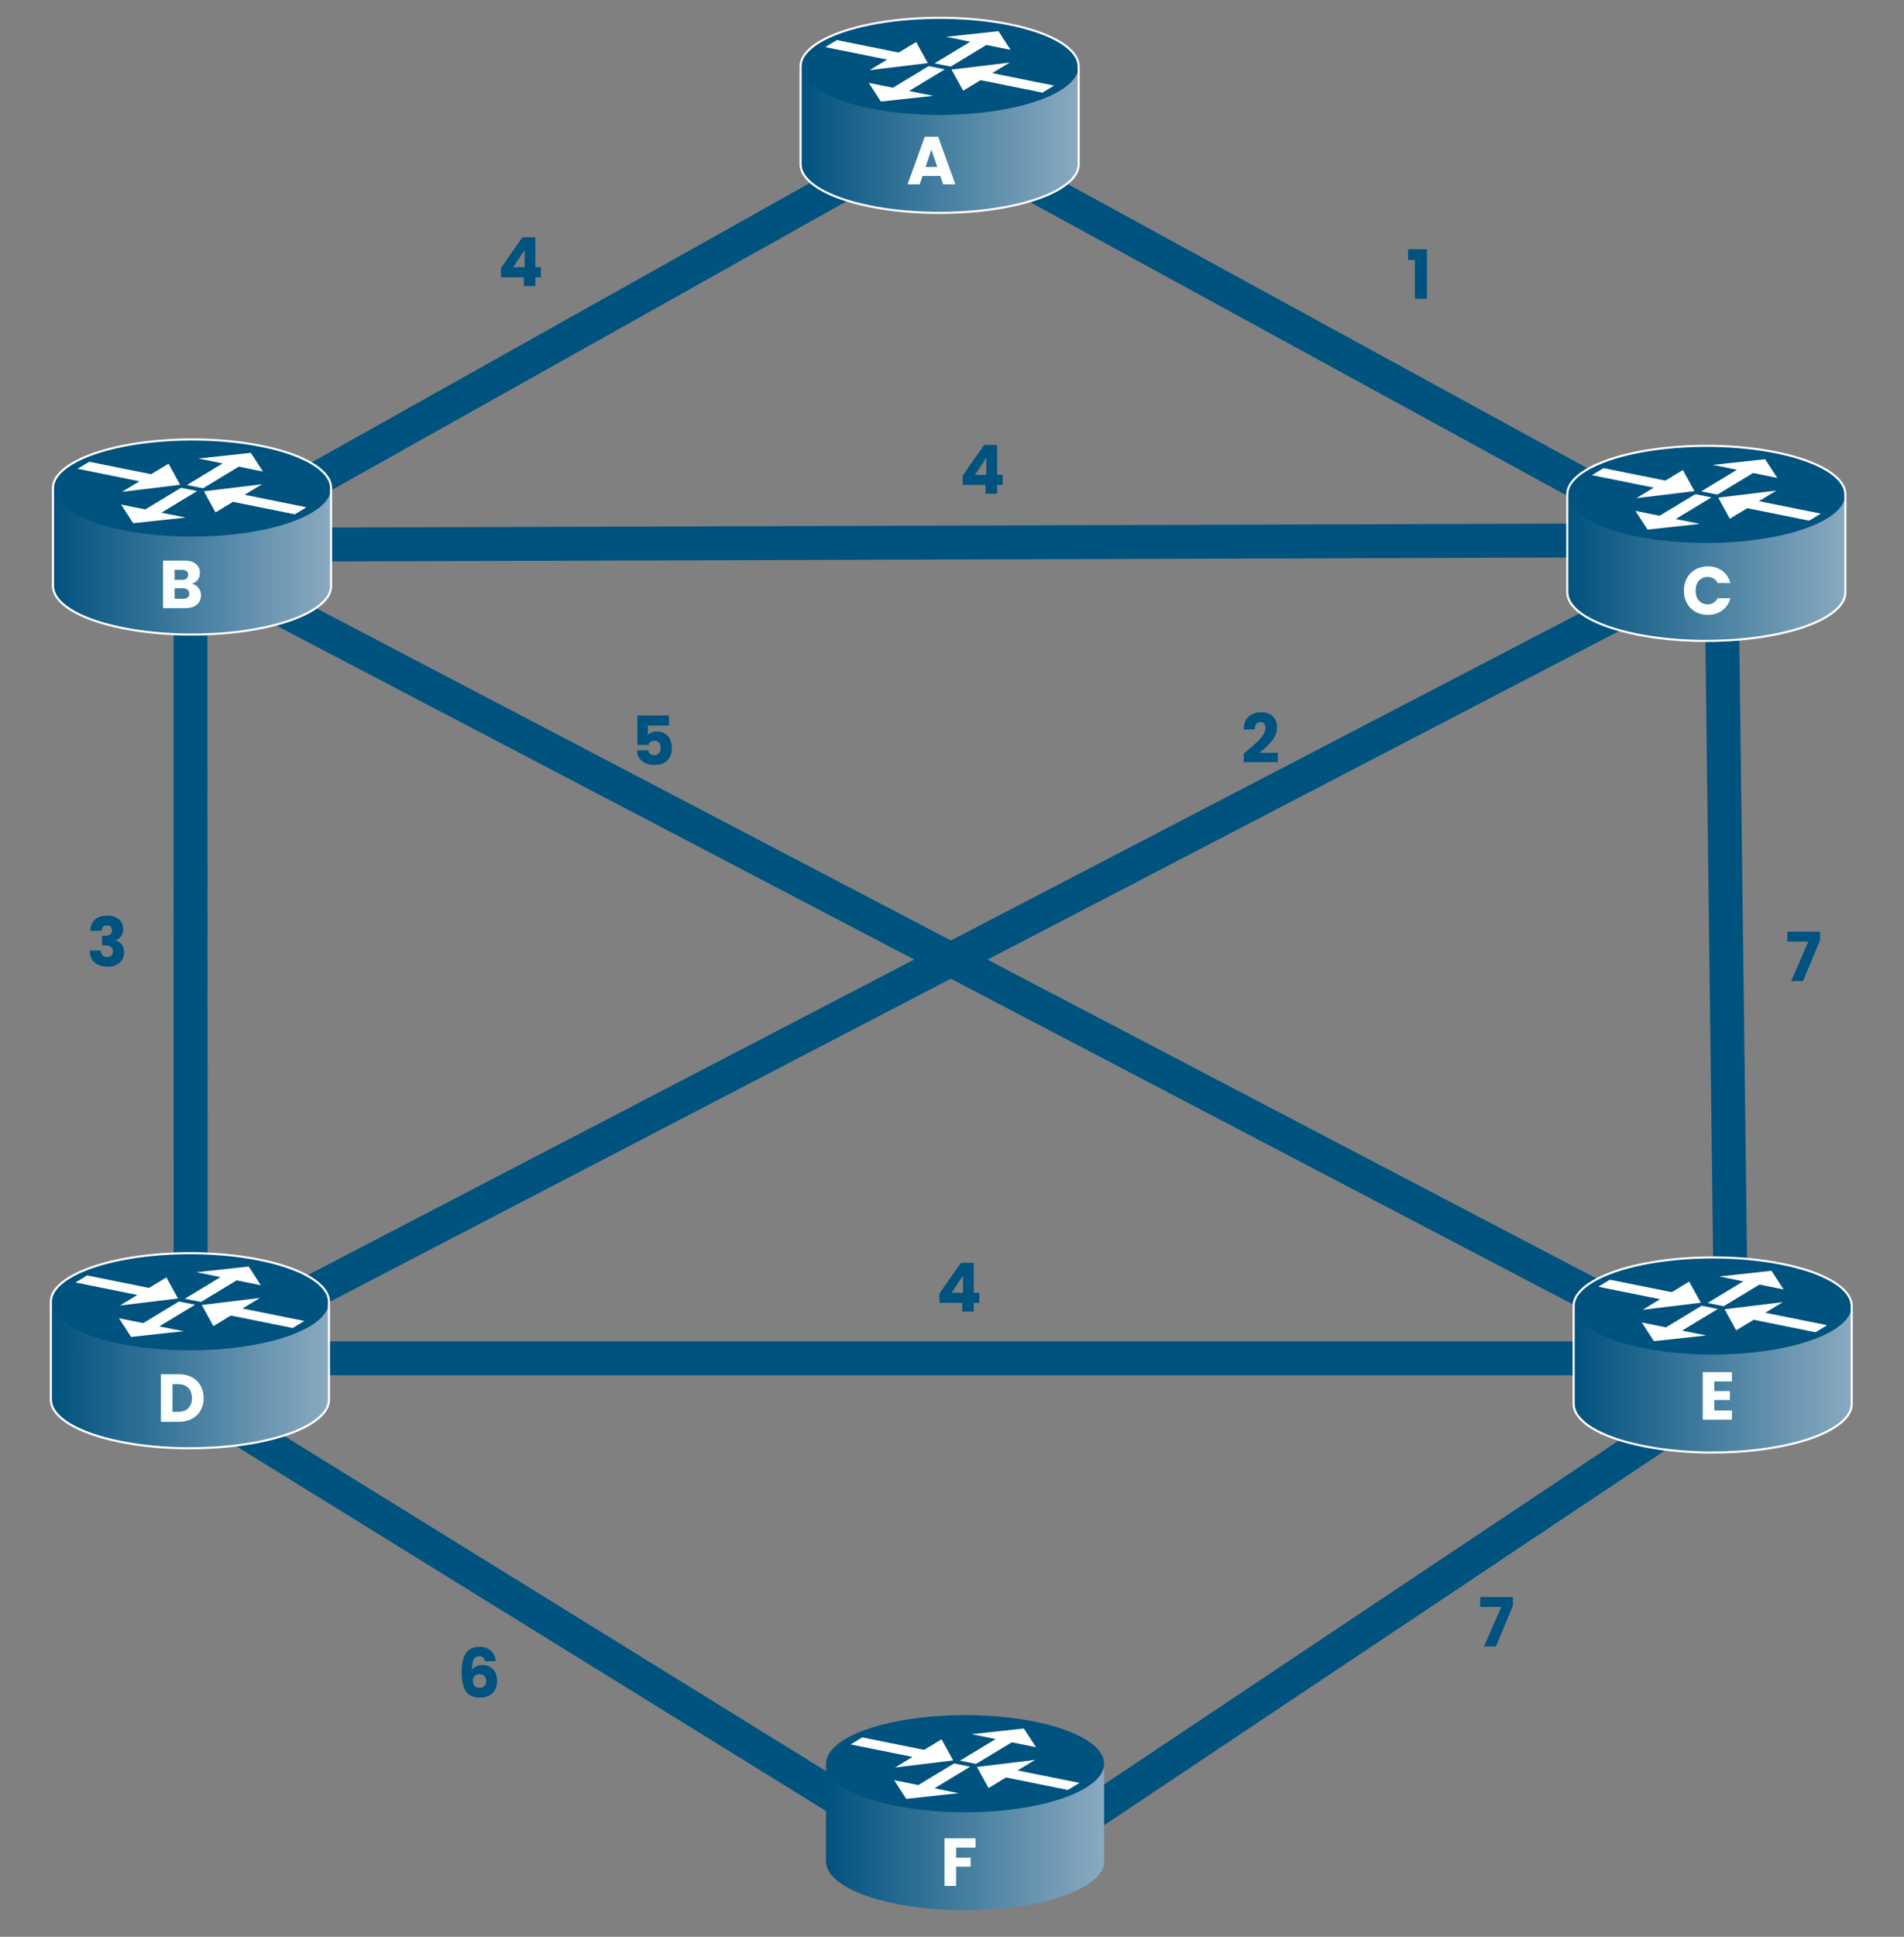 <svg class="network" width="899" height="914" viewBox="0 0 899 914" fill="none" xmlns="http://www.w3.org/2000/svg">
<rect x="0" y="0" width="899" height="914" fill="#808080" stroke="none"/>
<g id="Group 12">
<line id="AB" x1="137.088" y1="233.021" x2="451.088" y2="57.022" stroke="#00527F" stroke-width="16"/>
<line id="BC" x1="140.975" y1="257" x2="769.975" y2="255" stroke="#00527F" stroke-width="16"/>
<line id="CD" x1="137.309" y1="614.902" x2="787.309" y2="276.902" stroke="#00527F" stroke-width="16"/>
<line id="DE" x1="141" y1="641" x2="751" y2="641" stroke="#00527F" stroke-width="16"/>
<line id="BE" x1="112.709" y1="276.912" x2="779.709" y2="625.912" stroke="#00527F" stroke-width="16"/>
<line id="BD" x1="90" y1="602.001" x2="89.961" y2="283.002" stroke="#00527F" stroke-width="16"/>
<line id="DF" x1="97.207" y1="664.196" x2="414.207" y2="860.196" stroke="#00527F" stroke-width="16"/>
<line id="EF" x1="795.443" y1="668.653" x2="506.443" y2="861.653" stroke="#00527F" stroke-width="16"/>
<line id="WC" x1="485.836" y1="85.98" x2="754.836" y2="232.98" stroke="#00527F" stroke-width="16"/>
<line id="CE" x1="817.001" y1="603.1" x2="813.001" y2="284.1" stroke="#00527F" stroke-width="16"/>
<g id="RA">
<g id="g3813">
<path id="path3759" d="M378.012 31.098V77.578H378.026C378.084 85.478 389.842 93.162 410.847 97.396C442.24 103.725 482.383 99.957 500.508 88.995C506.47 85.389 509.304 81.462 509.31 77.578V31.214C509.29 35.089 506.455 39.006 500.508 42.603C482.383 53.565 442.24 57.318 410.847 50.989C389.767 46.739 378.001 39.028 378.026 31.098H378.012Z" fill="url(#paint0_linear_63_230)"/>
<path id="path4755" d="M500.511 42.771C496.202 45.378 490.465 47.663 483.627 49.496C476.788 51.329 468.983 52.674 460.656 53.453C452.329 54.232 443.644 54.431 435.097 54.039C426.55 53.646 418.309 52.669 410.843 51.164C403.377 49.659 396.834 47.655 391.586 45.267C386.339 42.879 382.49 40.153 380.259 37.245C378.029 34.338 377.461 31.305 378.588 28.321C379.714 25.337 382.513 22.459 386.825 19.852C391.134 17.245 396.871 14.96 403.71 13.127C410.548 11.294 418.354 9.95 426.68 9.17C435.007 8.391 443.692 8.192 452.239 8.585C460.786 8.977 469.028 9.954 476.493 11.459C483.959 12.964 490.503 14.968 495.75 17.357C500.998 19.745 504.847 22.47 507.077 25.378C509.307 28.286 509.875 31.318 508.749 34.303C507.622 37.287 504.823 40.164 500.511 42.771Z" fill="#00527F"/>
<path id="path2775" fill-rule="evenodd" clip-rule="evenodd" d="M476.733 29.52L468.492 34.504L497.702 40.393L492.208 43.716L462.998 37.827L454.758 42.811L449.28 32.846L476.733 29.52Z" fill="white"/>
<path id="path4757" fill-rule="evenodd" clip-rule="evenodd" d="M432.578 19.813L424.337 24.797L395.128 18.908L389.634 22.23L418.844 28.119L410.603 33.103L438.055 29.777L432.578 19.813Z" fill="white"/>
<path id="path4759" fill-rule="evenodd" clip-rule="evenodd" d="M440.633 45.239L429.215 42.937L446.079 32.737L438.467 31.203L421.602 41.402L410.184 39.1L415.902 47.918L440.633 45.239Z" fill="white"/>
<path id="path4761" fill-rule="evenodd" clip-rule="evenodd" d="M477.152 23.524L465.733 21.222L448.869 31.421L441.257 29.886L458.121 19.687L446.702 17.385L471.433 14.705L477.152 23.524Z" fill="white"/>
</g>
<path id="path3798" d="M442.256 8.398C420.093 8.572 398.723 12.666 386.828 19.859C380.955 23.411 378.115 27.276 378.026 31.104H378.013V77.583H378.026C378.085 85.483 389.843 93.167 410.847 97.402C442.241 103.731 482.384 99.963 500.509 89.001C506.471 85.395 509.305 81.468 509.31 77.583V31.378C509.35 23.443 497.582 15.711 476.489 11.459C465.698 9.283 453.866 8.308 442.256 8.398Z" stroke="white"/>
</g>
<g id="RB">
<g id="g3813_2">
<path id="path3759_2" d="M25.012 230.098V276.578H25.026C25.084 284.477 36.842 292.162 57.847 296.396C89.24 302.725 129.383 298.957 147.508 287.995C153.47 284.389 156.304 280.462 156.31 276.578V230.214C156.29 234.089 153.455 238.006 147.508 241.603C129.383 252.565 89.24 256.318 57.847 249.989C36.767 245.74 25 238.028 25.026 230.098H25.012Z" fill="url(#paint1_linear_63_230)"/>
<path id="path4755_2" d="M147.511 241.771C143.202 244.378 137.465 246.664 130.627 248.496C123.788 250.329 115.983 251.674 107.656 252.453C99.329 253.232 90.644 253.431 82.097 253.039C73.55 252.646 65.309 251.669 57.843 250.164C50.377 248.659 43.834 246.655 38.586 244.267C33.339 241.879 29.49 239.153 27.259 236.245C25.029 233.338 24.461 230.305 25.588 227.321C26.714 224.337 29.513 221.459 33.825 218.852C38.134 216.245 43.871 213.96 50.71 212.127C57.548 210.294 65.354 208.95 73.68 208.17C82.007 207.391 90.692 207.192 99.239 207.585C107.786 207.977 116.028 208.954 123.493 210.459C130.959 211.964 137.503 213.968 142.75 216.356C147.998 218.745 151.847 221.47 154.077 224.378C156.307 227.286 156.875 230.318 155.749 233.303C154.622 236.287 151.823 239.165 147.511 241.771Z" fill="#00527F"/>
<path id="path2775_2" fill-rule="evenodd" clip-rule="evenodd" d="M123.733 228.52L115.492 233.504L144.702 239.393L139.208 242.716L109.998 236.827L101.758 241.811L96.28 231.846L123.733 228.52Z" fill="white"/>
<path id="path4757_2" fill-rule="evenodd" clip-rule="evenodd" d="M79.578 218.813L71.337 223.796L42.128 217.908L36.634 221.231L65.844 227.119L57.603 232.103L85.055 228.777L79.578 218.813Z" fill="white"/>
<path id="path4759_2" fill-rule="evenodd" clip-rule="evenodd" d="M87.633 244.238L76.215 241.937L93.079 231.737L85.466 230.203L68.602 240.402L57.184 238.1L62.902 246.918L87.633 244.238Z" fill="white"/>
<path id="path4761_2" fill-rule="evenodd" clip-rule="evenodd" d="M124.152 222.524L112.733 220.222L95.869 230.421L88.257 228.886L105.121 218.687L93.702 216.385L118.433 213.705L124.152 222.524Z" fill="white"/>
</g>
<path id="path3798_2" d="M89.256 207.398C67.092 207.572 45.722 211.666 33.828 218.859C27.955 222.411 25.115 226.276 25.026 230.104H25.012V276.583H25.026C25.085 284.483 36.843 292.167 57.847 296.402C89.241 302.731 129.383 298.963 147.508 288.001C153.471 284.395 156.305 280.468 156.31 276.583V230.378C156.35 222.443 144.582 214.711 123.489 210.459C112.698 208.283 100.865 207.308 89.256 207.398Z" stroke="white"/>
</g>
<g id="RC">
<g id="g3813_3">
<path id="path3759_3" d="M740.012 233.098V279.578H740.026C740.084 287.477 751.842 295.162 772.847 299.396C804.24 305.725 844.383 301.957 862.508 290.995C868.47 287.389 871.304 283.462 871.31 279.578V233.214C871.29 237.089 868.455 241.006 862.508 244.603C844.383 255.565 804.24 259.318 772.847 252.989C751.767 248.74 740.001 241.028 740.026 233.098H740.012Z" fill="url(#paint2_linear_63_230)"/>
<path id="path4755_3" d="M862.511 244.771C858.202 247.378 852.465 249.664 845.627 251.496C838.788 253.329 830.983 254.674 822.656 255.453C814.329 256.232 805.644 256.431 797.097 256.039C788.55 255.646 780.309 254.669 772.843 253.164C765.377 251.659 758.834 249.655 753.586 247.267C748.339 244.879 744.49 242.153 742.259 239.245C740.029 236.338 739.461 233.305 740.588 230.321C741.714 227.337 744.513 224.459 748.825 221.852C753.134 219.245 758.871 216.96 765.71 215.127C772.548 213.294 780.354 211.95 788.68 211.17C797.007 210.391 805.692 210.192 814.239 210.585C822.786 210.977 831.028 211.954 838.493 213.459C845.959 214.964 852.503 216.968 857.75 219.356C862.998 221.745 866.847 224.47 869.077 227.378C871.307 230.286 871.875 233.318 870.749 236.303C869.622 239.287 866.823 242.165 862.511 244.771Z" fill="#00527F"/>
<path id="path2775_3" fill-rule="evenodd" clip-rule="evenodd" d="M838.733 231.52L830.492 236.504L859.702 242.393L854.208 245.716L824.998 239.827L816.758 244.811L811.28 234.846L838.733 231.52Z" fill="white"/>
<path id="path4757_3" fill-rule="evenodd" clip-rule="evenodd" d="M794.578 221.813L786.337 226.796L757.128 220.908L751.634 224.231L780.844 230.119L772.603 235.103L800.055 231.777L794.578 221.813Z" fill="white"/>
<path id="path4759_3" fill-rule="evenodd" clip-rule="evenodd" d="M802.633 247.238L791.215 244.937L808.079 234.737L800.467 233.203L783.602 243.402L772.184 241.1L777.902 249.918L802.633 247.238Z" fill="white"/>
<path id="path4761_3" fill-rule="evenodd" clip-rule="evenodd" d="M839.152 225.524L827.733 223.222L810.869 233.421L803.257 231.886L820.121 221.687L808.702 219.385L833.433 216.705L839.152 225.524Z" fill="white"/>
</g>
<path id="path3798_3" d="M804.256 210.398C782.093 210.572 760.723 214.666 748.828 221.859C742.955 225.411 740.115 229.276 740.026 233.104H740.013V279.583H740.026C740.085 287.483 751.843 295.167 772.847 299.402C804.241 305.731 844.384 301.963 862.509 291.001C868.471 287.395 871.305 283.468 871.31 279.583V233.378C871.35 225.443 859.582 217.711 838.489 213.459C827.698 211.283 815.866 210.308 804.256 210.398Z" stroke="white"/>
</g>
<g id="RE">
<g id="g3813_4">
<path id="path3759_4" d="M743.012 616.098V662.578H743.026C743.084 670.477 754.842 678.162 775.847 682.396C807.24 688.725 847.383 684.957 865.508 673.995C871.47 670.389 874.304 666.462 874.31 662.578V616.214C874.29 620.089 871.455 624.006 865.508 627.603C847.383 638.565 807.24 642.318 775.847 635.989C754.767 631.74 743.001 624.028 743.026 616.098H743.012Z" fill="url(#paint3_linear_63_230)"/>
<path id="path4755_4" d="M865.511 627.771C861.202 630.378 855.465 632.664 848.627 634.496C841.788 636.329 833.983 637.674 825.656 638.453C817.329 639.232 808.644 639.431 800.097 639.039C791.55 638.646 783.309 637.669 775.843 636.164C768.377 634.659 761.834 632.655 756.586 630.267C751.339 627.879 747.49 625.153 745.259 622.245C743.029 619.338 742.461 616.305 743.588 613.321C744.714 610.337 747.513 607.459 751.825 604.852C756.134 602.245 761.871 599.96 768.71 598.127C775.548 596.294 783.354 594.95 791.68 594.17C800.007 593.391 808.692 593.192 817.239 593.585C825.786 593.977 834.028 594.954 841.493 596.459C848.959 597.964 855.503 599.968 860.75 602.356C865.998 604.745 869.847 607.47 872.077 610.378C874.307 613.286 874.875 616.318 873.749 619.303C872.622 622.287 869.823 625.165 865.511 627.771Z" fill="#00527F"/>
<path id="path2775_4" fill-rule="evenodd" clip-rule="evenodd" d="M841.733 614.52L833.492 619.504L862.702 625.393L857.208 628.716L827.998 622.827L819.758 627.811L814.28 617.846L841.733 614.52Z" fill="white"/>
<path id="path4757_4" fill-rule="evenodd" clip-rule="evenodd" d="M797.578 604.813L789.337 609.796L760.128 603.908L754.634 607.231L783.844 613.119L775.603 618.103L803.055 614.777L797.578 604.813Z" fill="white"/>
<path id="path4759_4" fill-rule="evenodd" clip-rule="evenodd" d="M805.633 630.238L794.215 627.937L811.079 617.737L803.467 616.203L786.602 626.402L775.184 624.1L780.902 632.918L805.633 630.238Z" fill="white"/>
<path id="path4761_4" fill-rule="evenodd" clip-rule="evenodd" d="M842.152 608.524L830.733 606.222L813.869 616.421L806.257 614.886L823.121 604.687L811.702 602.385L836.433 599.705L842.152 608.524Z" fill="white"/>
</g>
<path id="path3798_4" d="M807.256 593.398C785.093 593.572 763.723 597.666 751.828 604.859C745.955 608.411 743.115 612.276 743.026 616.104H743.013V662.583H743.026C743.085 670.483 754.843 678.167 775.847 682.402C807.241 688.731 847.384 684.963 865.509 674.001C871.471 670.395 874.305 666.468 874.31 662.583V616.378C874.35 608.443 862.582 600.711 841.489 596.459C830.698 594.283 818.866 593.308 807.256 593.398Z" stroke="white"/>
</g>
<g id="RD">
<g id="g3813_5">
<path id="path3759_5" d="M24.012 614.098V660.578H24.026C24.084 668.477 35.842 676.162 56.847 680.396C88.24 686.725 128.383 682.957 146.508 671.995C152.47 668.389 155.304 664.462 155.31 660.578V614.214C155.29 618.089 152.455 622.006 146.508 625.603C128.383 636.565 88.24 640.318 56.847 633.989C35.767 629.74 24 622.028 24.026 614.098H24.012Z" fill="url(#paint4_linear_63_230)"/>
<path id="path4755_5" d="M146.511 625.771C142.202 628.378 136.465 630.664 129.627 632.496C122.788 634.329 114.983 635.674 106.656 636.453C98.329 637.232 89.644 637.431 81.097 637.039C72.55 636.646 64.309 635.669 56.843 634.164C49.377 632.659 42.834 630.655 37.586 628.267C32.339 625.879 28.49 623.153 26.259 620.245C24.029 617.338 23.461 614.305 24.588 611.321C25.714 608.337 28.513 605.459 32.825 602.852C37.134 600.245 42.871 597.96 49.71 596.127C56.548 594.294 64.354 592.95 72.68 592.17C81.007 591.391 89.692 591.192 98.239 591.585C106.786 591.977 115.028 592.954 122.493 594.459C129.959 595.964 136.503 597.968 141.75 600.356C146.998 602.745 150.847 605.47 153.077 608.378C155.307 611.286 155.875 614.318 154.749 617.303C153.622 620.287 150.823 623.165 146.511 625.771Z" fill="#00527F"/>
<path id="path2775_5" fill-rule="evenodd" clip-rule="evenodd" d="M122.733 612.52L114.492 617.504L143.702 623.393L138.208 626.716L108.998 620.827L100.758 625.811L95.28 615.846L122.733 612.52Z" fill="white"/>
<path id="path4757_5" fill-rule="evenodd" clip-rule="evenodd" d="M78.578 602.813L70.337 607.796L41.128 601.908L35.634 605.231L64.844 611.119L56.603 616.103L84.055 612.777L78.578 602.813Z" fill="white"/>
<path id="path4759_5" fill-rule="evenodd" clip-rule="evenodd" d="M86.633 628.238L75.215 625.937L92.079 615.737L84.466 614.203L67.602 624.402L56.184 622.1L61.902 630.918L86.633 628.238Z" fill="white"/>
<path id="path4761_5" fill-rule="evenodd" clip-rule="evenodd" d="M123.152 606.524L111.733 604.222L94.869 614.421L87.257 612.886L104.121 602.687L92.702 600.385L117.433 597.705L123.152 606.524Z" fill="white"/>
</g>
<path id="path3798_5" d="M88.256 591.398C66.092 591.572 44.722 595.666 32.828 602.859C26.955 606.411 24.115 610.276 24.026 614.104H24.012V660.583H24.026C24.085 668.483 35.843 676.167 56.847 680.402C88.241 686.731 128.383 682.963 146.508 672.001C152.471 668.395 155.305 664.468 155.31 660.583V614.378C155.35 606.443 143.582 598.711 122.489 594.459C111.698 592.283 99.865 591.308 88.256 591.398Z" stroke="white"/>
</g>
<g id="RF">
<g id="g3813_6">
<path id="path3759_6" d="M390.012 832.098V878.578H390.026C390.084 886.477 401.842 894.162 422.847 898.396C454.24 904.725 494.383 900.957 512.508 889.995C518.47 886.389 521.304 882.462 521.31 878.578V832.214C521.29 836.089 518.455 840.006 512.508 843.603C494.383 854.565 454.24 858.318 422.847 851.989C401.767 847.74 390.001 840.028 390.026 832.098H390.012Z" fill="url(#paint5_linear_63_230)"/>
<path id="path4755_6" d="M512.511 843.771C508.202 846.378 502.465 848.664 495.627 850.496C488.788 852.329 480.983 853.674 472.656 854.453C464.329 855.232 455.644 855.431 447.097 855.039C438.55 854.646 430.309 853.669 422.843 852.164C415.377 850.659 408.834 848.655 403.586 846.267C398.339 843.879 394.49 841.153 392.259 838.245C390.029 835.338 389.461 832.305 390.588 829.321C391.714 826.337 394.513 823.459 398.825 820.852C403.134 818.245 408.871 815.96 415.71 814.127C422.548 812.294 430.354 810.95 438.68 810.17C447.007 809.391 455.692 809.192 464.239 809.585C472.786 809.977 481.028 810.954 488.493 812.459C495.959 813.964 502.503 815.968 507.75 818.356C512.998 820.745 516.847 823.47 519.077 826.378C521.307 829.286 521.875 832.318 520.749 835.303C519.622 838.287 516.823 841.165 512.511 843.771Z" fill="#00527F"/>
<path id="path2775_6" fill-rule="evenodd" clip-rule="evenodd" d="M488.733 830.52L480.492 835.504L509.702 841.393L504.208 844.716L474.998 838.827L466.758 843.811L461.28 833.846L488.733 830.52Z" fill="white"/>
<path id="path4757_6" fill-rule="evenodd" clip-rule="evenodd" d="M444.578 820.813L436.337 825.796L407.128 819.908L401.634 823.231L430.844 829.119L422.603 834.103L450.055 830.777L444.578 820.813Z" fill="white"/>
<path id="path4759_6" fill-rule="evenodd" clip-rule="evenodd" d="M452.633 846.238L441.215 843.937L458.079 833.737L450.467 832.203L433.602 842.402L422.184 840.1L427.902 848.918L452.633 846.238Z" fill="white"/>
<path id="path4761_6" fill-rule="evenodd" clip-rule="evenodd" d="M489.152 824.524L477.733 822.222L460.869 832.421L453.257 830.886L470.121 820.687L458.702 818.385L483.433 815.705L489.152 824.524Z" fill="white"/>
</g>
</g>
<path id="B" d="M90.584 275.48C91.885 275.757 92.931 276.408 93.72 277.432C94.509 278.435 94.904 279.587 94.904 280.888C94.904 282.765 94.243 284.259 92.92 285.368C91.619 286.456 89.795 287 87.448 287H76.984V264.536H87.096C89.379 264.536 91.16 265.059 92.44 266.104C93.741 267.149 94.392 268.568 94.392 270.36C94.392 271.683 94.04 272.781 93.336 273.656C92.653 274.531 91.736 275.139 90.584 275.48ZM82.456 273.624H86.04C86.936 273.624 87.619 273.432 88.088 273.048C88.579 272.643 88.824 272.056 88.824 271.288C88.824 270.52 88.579 269.933 88.088 269.528C87.619 269.123 86.936 268.92 86.04 268.92H82.456V273.624ZM86.488 282.584C87.405 282.584 88.109 282.381 88.6 281.976C89.112 281.549 89.368 280.941 89.368 280.152C89.368 279.363 89.101 278.744 88.568 278.296C88.056 277.848 87.341 277.624 86.424 277.624H82.456V282.584H86.488Z" fill="#FBFFFE"/>
<path id="C" d="M795.056 278.736C795.056 276.517 795.536 274.544 796.496 272.816C797.456 271.067 798.789 269.712 800.496 268.752C802.224 267.771 804.176 267.28 806.352 267.28C809.019 267.28 811.301 267.984 813.2 269.392C815.099 270.8 816.368 272.72 817.008 275.152H810.992C810.544 274.213 809.904 273.499 809.072 273.008C808.261 272.517 807.333 272.272 806.288 272.272C804.603 272.272 803.237 272.859 802.192 274.032C801.147 275.205 800.624 276.773 800.624 278.736C800.624 280.699 801.147 282.267 802.192 283.44C803.237 284.613 804.603 285.2 806.288 285.2C807.333 285.2 808.261 284.955 809.072 284.464C809.904 283.973 810.544 283.259 810.992 282.32H817.008C816.368 284.752 815.099 286.672 813.2 288.08C811.301 289.467 809.019 290.16 806.352 290.16C804.176 290.16 802.224 289.68 800.496 288.72C798.789 287.739 797.456 286.384 796.496 284.656C795.536 282.928 795.056 280.955 795.056 278.736Z" fill="#FBFFFE"/>
<path id="E" d="M809.456 651.92V656.464H816.784V660.688H809.456V665.616H817.744V670H803.984V647.536H817.744V651.92H809.456Z" fill="#FBFFFE"/>
<path id="D" d="M84.4 648.536C86.768 648.536 88.837 649.005 90.608 649.944C92.379 650.883 93.744 652.205 94.704 653.912C95.685 655.597 96.176 657.549 96.176 659.768C96.176 661.965 95.685 663.917 94.704 665.624C93.744 667.331 92.368 668.653 90.576 669.592C88.805 670.531 86.747 671 84.4 671H75.984V648.536H84.4ZM84.048 666.264C86.117 666.264 87.728 665.699 88.88 664.568C90.032 663.437 90.608 661.837 90.608 659.768C90.608 657.699 90.032 656.088 88.88 654.936C87.728 653.784 86.117 653.208 84.048 653.208H81.456V666.264H84.048Z" fill="#FBFFFE"/>
<path id="A" d="M443.968 83.032H435.584L434.24 87H428.512L436.64 64.536H442.976L451.104 87H445.312L443.968 83.032ZM442.56 78.808L439.776 70.584L437.024 78.808H442.56Z" fill="#FBFFFE"/>
<path id="F" d="M460.608 867.536V871.92H451.456V876.656H458.304V880.912H451.456V890H445.984V867.536H460.608Z" fill="#FBFFFE"/>
<path id="AB1" d="M664.864 122.728V117.64H673.728V141H668.032V122.728H664.864Z" fill="#00527F"/>
<path id="BD3" d="M42.632 439.232C42.717 436.949 43.464 435.189 44.872 433.952C46.28 432.715 48.189 432.096 50.6 432.096C52.2 432.096 53.565 432.373 54.696 432.928C55.848 433.483 56.712 434.24 57.288 435.2C57.885 436.16 58.184 437.237 58.184 438.432C58.184 439.84 57.832 440.992 57.128 441.888C56.424 442.763 55.603 443.36 54.664 443.68V443.808C55.88 444.213 56.84 444.885 57.544 445.824C58.248 446.763 58.6 447.968 58.6 449.44C58.6 450.763 58.291 451.936 57.672 452.96C57.075 453.963 56.189 454.752 55.016 455.328C53.864 455.904 52.488 456.192 50.888 456.192C48.328 456.192 46.28 455.563 44.744 454.304C43.229 453.045 42.429 451.147 42.344 448.608H47.656C47.677 449.547 47.944 450.293 48.456 450.848C48.968 451.381 49.715 451.648 50.696 451.648C51.528 451.648 52.168 451.413 52.616 450.944C53.085 450.453 53.32 449.813 53.32 449.024C53.32 448 52.989 447.264 52.328 446.816C51.688 446.347 50.653 446.112 49.224 446.112H48.2V441.664H49.224C50.312 441.664 51.187 441.483 51.848 441.12C52.531 440.736 52.872 440.064 52.872 439.104C52.872 438.336 52.659 437.739 52.232 437.312C51.805 436.885 51.219 436.672 50.472 436.672C49.661 436.672 49.053 436.917 48.648 437.408C48.264 437.899 48.04 438.507 47.976 439.232H42.632Z" fill="#00527F"/>
<path id="AB4" d="M236.568 130.84V126.424L246.68 111.96H252.792V126.104H255.416V130.84H252.792V135H247.32V130.84H236.568ZM247.704 117.976L242.328 126.104H247.704V117.976Z" fill="#00527F"/>
<path id="CE7" d="M859.352 443.736L851.32 463H845.72L853.848 444.344H843.896V439.672H859.352V443.736Z" fill="#00527F"/>
<path id="EF7" d="M714.352 757.736L706.32 777H700.72L708.848 758.344H698.896V753.672H714.352V757.736Z" fill="#00527F"/>
<path id="DF6" d="M228.992 783.944C228.821 783.155 228.523 782.568 228.096 782.184C227.669 781.779 227.061 781.576 226.272 781.576C225.056 781.576 224.181 782.109 223.648 783.176C223.115 784.221 222.837 785.885 222.816 788.168C223.285 787.421 223.957 786.835 224.832 786.408C225.728 785.981 226.709 785.768 227.776 785.768C229.867 785.768 231.541 786.429 232.8 787.752C234.08 789.075 234.72 790.92 234.72 793.288C234.72 794.845 234.4 796.211 233.76 797.384C233.141 798.557 232.224 799.475 231.008 800.136C229.813 800.797 228.395 801.128 226.752 801.128C223.467 801.128 221.184 800.104 219.904 798.056C218.624 795.987 217.984 793.021 217.984 789.16C217.984 785.107 218.656 782.099 220 780.136C221.365 778.152 223.541 777.16 226.528 777.16C228.128 777.16 229.472 777.48 230.56 778.12C231.669 778.739 232.501 779.56 233.056 780.584C233.632 781.608 233.973 782.728 234.08 783.944H228.992ZM226.464 790.088C225.547 790.088 224.779 790.365 224.16 790.92C223.563 791.453 223.264 792.221 223.264 793.224C223.264 794.248 223.541 795.048 224.096 795.624C224.672 796.2 225.483 796.488 226.528 796.488C227.467 796.488 228.203 796.211 228.736 795.656C229.291 795.08 229.568 794.301 229.568 793.32C229.568 792.317 229.301 791.528 228.768 790.952C228.235 790.376 227.467 790.088 226.464 790.088Z" fill="#00527F"/>
<path id="CD2" d="M587.248 355.616C587.973 355.04 588.304 354.773 588.24 354.816C590.331 353.088 591.973 351.669 593.168 350.56C594.384 349.451 595.408 348.288 596.24 347.072C597.072 345.856 597.488 344.672 597.488 343.52C597.488 342.645 597.285 341.963 596.88 341.472C596.475 340.981 595.867 340.736 595.056 340.736C594.245 340.736 593.605 341.045 593.136 341.664C592.688 342.261 592.464 343.115 592.464 344.224H587.184C587.227 342.411 587.611 340.896 588.336 339.68C589.083 338.464 590.053 337.568 591.248 336.992C592.464 336.416 593.808 336.128 595.28 336.128C597.819 336.128 599.728 336.779 601.008 338.08C602.309 339.381 602.96 341.077 602.96 343.168C602.96 345.451 602.181 347.573 600.624 349.536C599.067 351.477 597.083 353.376 594.672 355.232H603.312V359.68H587.248V355.616Z" fill="#00527F"/>
<path id="BC4" d="M454.568 228.84V224.424L464.68 209.96H470.792V224.104H473.416V228.84H470.792V233H465.32V228.84H454.568ZM465.704 215.976L460.328 224.104H465.704V215.976Z" fill="#00527F"/>
<path id="DE4" d="M443.568 614.84V610.424L453.68 595.96H459.792V610.104H462.416V614.84H459.792V619H454.32V614.84H443.568ZM454.704 601.976L449.328 610.104H454.704V601.976Z" fill="#00527F"/>
<path id="BE5" d="M315.888 342.408H305.904V346.824C306.331 346.355 306.928 345.971 307.696 345.672C308.464 345.373 309.296 345.224 310.192 345.224C311.792 345.224 313.115 345.587 314.16 346.312C315.227 347.037 316.005 347.976 316.496 349.128C316.987 350.28 317.232 351.528 317.232 352.872C317.232 355.368 316.528 357.352 315.12 358.824C313.712 360.275 311.728 361 309.168 361C307.461 361 305.979 360.712 304.72 360.136C303.461 359.539 302.491 358.717 301.808 357.672C301.125 356.627 300.752 355.421 300.688 354.056H306.032C306.16 354.717 306.469 355.272 306.96 355.72C307.451 356.147 308.123 356.36 308.976 356.36C309.979 356.36 310.725 356.04 311.216 355.4C311.707 354.76 311.952 353.907 311.952 352.84C311.952 351.795 311.696 350.995 311.184 350.44C310.672 349.885 309.925 349.608 308.944 349.608C308.219 349.608 307.621 349.789 307.152 350.152C306.683 350.493 306.373 350.952 306.224 351.528H300.944V337.608H315.888V342.408Z" fill="#00527F"/>
</g>
<defs>
<linearGradient id="paint0_linear_63_230" x1="378.012" y1="65.783" x2="509.31" y2="65.783" gradientUnits="userSpaceOnUse">
<stop stop-color="#00527F"/>
<stop offset="1" stop-color="#8AAAC0"/>
</linearGradient>
<linearGradient id="paint1_linear_63_230" x1="25.012" y1="264.783" x2="156.31" y2="264.783" gradientUnits="userSpaceOnUse">
<stop stop-color="#00527F"/>
<stop offset="1" stop-color="#8AAAC0"/>
</linearGradient>
<linearGradient id="paint2_linear_63_230" x1="740.012" y1="267.783" x2="871.31" y2="267.783" gradientUnits="userSpaceOnUse">
<stop stop-color="#00527F"/>
<stop offset="1" stop-color="#8AAAC0"/>
</linearGradient>
<linearGradient id="paint3_linear_63_230" x1="743.012" y1="650.783" x2="874.31" y2="650.783" gradientUnits="userSpaceOnUse">
<stop stop-color="#00527F"/>
<stop offset="1" stop-color="#8AAAC0"/>
</linearGradient>
<linearGradient id="paint4_linear_63_230" x1="24.012" y1="648.783" x2="155.31" y2="648.783" gradientUnits="userSpaceOnUse">
<stop stop-color="#00527F"/>
<stop offset="1" stop-color="#8AAAC0"/>
</linearGradient>
<linearGradient id="paint5_linear_63_230" x1="390.012" y1="866.783" x2="521.31" y2="866.783" gradientUnits="userSpaceOnUse">
<stop stop-color="#00527F"/>
<stop offset="1" stop-color="#8AAAC0"/>
</linearGradient>
</defs>
</svg>
